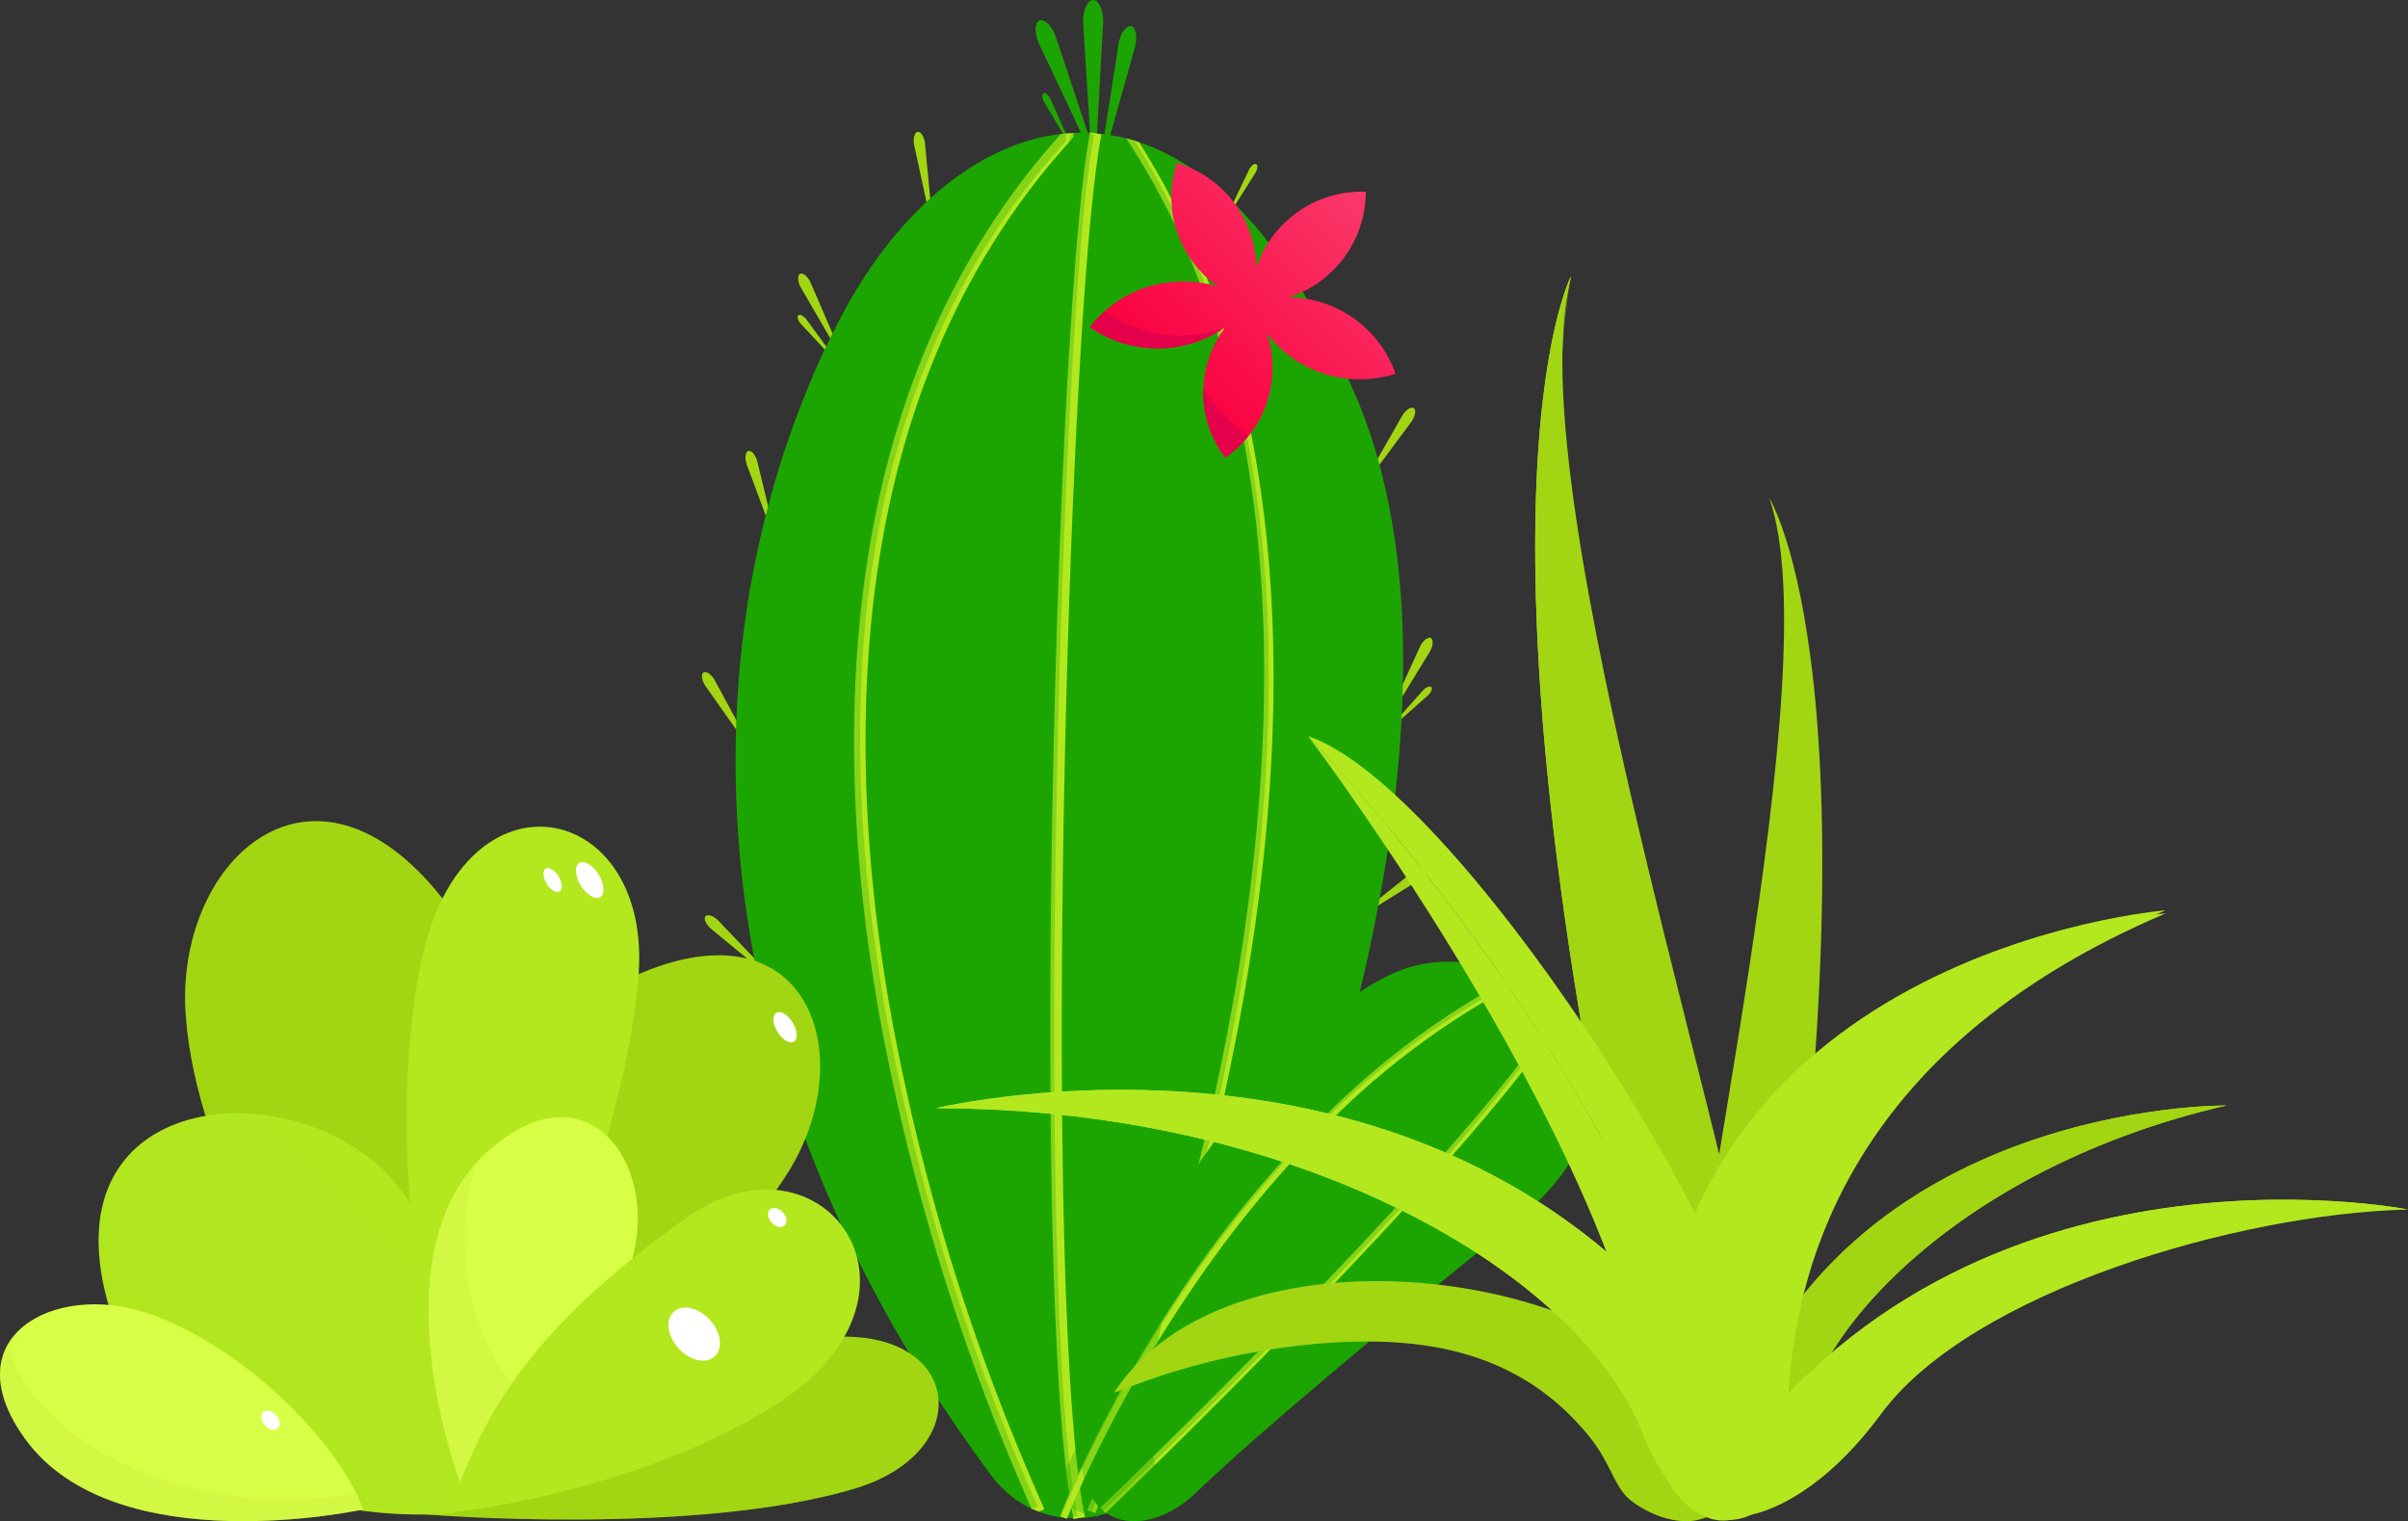 <svg xmlns="http://www.w3.org/2000/svg" xmlns:xlink="http://www.w3.org/1999/xlink" viewBox="0 0 271.934 171.773"><rect x="0" y="0" width="271.934" height="171.773" fill="#333333" stroke="none"/><defs><linearGradient id="a" x1="21.306" y1="162.25" x2="47.354" y2="136.202" gradientUnits="userSpaceOnUse"><stop offset="0" stop-color="#b0e61e"/><stop offset="1" stop-color="#b3e81f"/></linearGradient><linearGradient id="b" x1="130.848" y1="44.707" x2="154.068" y2="21.486" gradientUnits="userSpaceOnUse"><stop offset="0.026" stop-color="#fa003f"/><stop offset="1" stop-color="#fa396a"/></linearGradient></defs><g style="isolation:isolate"><path d="M159.444,47.543l-.163.22-4.021,5.424-.345-.228,3.337-5.836.152-.265c.405-.615.965-.964,1.252-.774S159.849,46.928,159.444,47.543Z" fill="#a2d613"/><path d="M160.805,99.031l-.232.145-5.73,3.571-.238-.338L159.85,98.2l.238-.191c.6-.423,1.251-.543,1.45-.261S161.407,98.608,160.805,99.031Z" fill="#a2d613"/><path d="M104.45,16.118l.026.272.643,6.721-.409.062L103.283,16.6l-.065-.3c-.11-.728.072-1.362.413-1.413S104.339,15.39,104.45,16.118Z" fill="#a2d613"/><path d="M85.5,52.025l.065.266,1.591,6.562-.4.119-2.346-6.3-.106-.286c-.213-.705-.123-1.359.207-1.458S85.285,51.32,85.5,52.025Z" fill="#a2d613"/><path d="M80.681,76.75l.13.24,3.213,5.938-.352.217L79.8,77.652,79.62,77.4c-.386-.628-.465-1.282-.172-1.463S80.3,76.123,80.681,76.75Z" fill="#a2d613"/><path d="M141.794,19.491l-.095.15-2.344,3.7-.234-.131L141,19.276l.086-.179c.233-.417.578-.67.774-.561S142.026,19.074,141.794,19.491Z" fill="#a2d613"/><path d="M118.606,11.114l.073.162,1.78,4-.239.122-2.231-3.747-.1-.17c-.218-.425-.236-.852-.037-.955S118.388,10.689,118.606,11.114Z" fill="#1ca500"/><path d="M91.026,36.016l.105.143,2.586,3.535-.207.17-2.974-3.19-.135-.145c-.3-.369-.411-.783-.238-.925S90.723,35.647,91.026,36.016Z" fill="#a2d613"/><path d="M161.3,78.486l-.133.118-3.276,2.906-.189-.191,2.9-3.259.132-.148c.339-.336.741-.483.9-.324S161.642,78.15,161.3,78.486Z" fill="#a2d613"/><path d="M161.507,73.522l-.142.233-3.523,5.76-.364-.2,2.8-6.11.128-.277c.348-.649.875-1.046,1.179-.883S161.856,72.873,161.507,73.522Z" fill="#a2d613"/><path d="M91.507,31.831l.108.251,2.673,6.2-.37.184-3.373-5.815-.153-.264c-.329-.659-.35-1.318-.041-1.472S91.178,31.172,91.507,31.831Z" fill="#a2d613"/><path d="M81.078,103.911l.189.2,4.662,4.884-.283.3-5.184-4.279-.236-.194c-.537-.5-.786-1.115-.55-1.366S80.541,103.407,81.078,103.911Z" fill="#a2d613"/><path d="M124.583,2.439l-.027.5-.683,12.312h-.756L122.343,3l-.035-.557c0-1.345.5-2.439,1.133-2.439S124.583,1.094,124.583,2.439Z" fill="#1ca500"/><path d="M119.172,3.991l.145.431,3.546,10.638-.638.253-4.76-10.1-.217-.459c-.45-1.137-.391-2.231.141-2.442S118.722,2.854,119.172,3.991Z" fill="#1ca500"/><path d="M128.216,5.161l-.113.405-2.8,9.971-.619-.137,1.6-10.19.072-.463c.245-1.1.857-1.909,1.374-1.794S128.461,4.058,128.216,5.161Z" fill="#1ca500"/><path d="M153.554,112.039a.013.013,0,0,0-.013.013.391.391,0,0,1-.026.131c-.9,3.8-1.908,7.527-2.966,11.12-.262.876-.523,1.738-.772,2.587-.065.209-.13.392-.182.588v.013q-.177.549-.353,1.1c-2.509,8-5.24,15.275-7.8,21.326-.17.405-.34.809-.51,1.2s-.313.758-.483,1.123v.013c-.157.353-.314.706-.471,1.046-.182.418-.365.823-.548,1.228-.288.641-.575,1.254-.862,1.855-.236.524-.471,1.02-.706,1.5l-.014.012c-.222.471-.457.928-.666,1.372-.17.327-.326.653-.483.954a.013.013,0,0,1-.014.013c-1.894,3.725-3.449,6.194-4.364,7.083-.549.522-1.084,1.006-1.633,1.437v.013a20.655,20.655,0,0,1-1.908,1.359c-.47.288-.928.549-1.4.8a14.672,14.672,0,0,1-2.365.954H125c-.3.091-.6.17-.9.235a.013.013,0,0,1-.013.013l-.379.079H123.7a10.457,10.457,0,0,1-1.868.222h-.04c-.2.013-.379.013-.575.013-.235-.013-.47-.013-.692-.039h-.078a3.5,3.5,0,0,1-.353-.04h-.014a1.968,1.968,0,0,1-.274-.026c-.13-.026-.235-.039-.366-.065h-.013a2.193,2.193,0,0,1-.392-.078c-.405-.079-.81-.2-1.2-.314-.17-.052-.327-.118-.484-.183h-.012c-.249-.091-.5-.2-.732-.288a.484.484,0,0,0-.118-.052,12.291,12.291,0,0,1-2.757-1.816c-.079-.066-.144-.131-.209-.2-.261-.235-.51-.483-.745-.731a12.438,12.438,0,0,1-.836-1.02q-3.02-4.077-5.685-8.115c-.444-.679-.875-1.346-1.306-2.012-.85-1.346-1.685-2.692-2.483-4.025q-.608-1-1.176-2c-.522-.888-1.019-1.777-1.5-2.665-.732-1.32-1.438-2.653-2.117-3.973s-1.333-2.652-1.961-3.959c-.417-.876-.823-1.738-1.215-2.613-.783-1.738-1.515-3.476-2.221-5.2v-.013q-1.038-2.568-1.96-5.136a119.422,119.422,0,0,1-6.7-52.294c.117-1.215.261-2.4.405-3.593q.352-2.665.823-5.253c.209-1.137.431-2.274.666-3.384.118-.562.236-1.111.366-1.66.249-1.1.523-2.182.8-3.253.248-.941.5-1.856.758-2.771.523-1.816,1.085-3.593,1.686-5.3.3-.862.6-1.7.914-2.535,0,0,.014,0,.014-.013.535-1.424,1.1-2.809,1.659-4.155s1.163-2.653,1.777-3.907,1.228-2.5,1.869-3.672c.209-.379.418-.758.64-1.137a2.45,2.45,0,0,1,.222-.392c5.214-9,12.689-15.916,20.959-17.954a21.137,21.137,0,0,1,2.353-.431,1.171,1.171,0,0,1,.287-.04c.2-.025.4-.039.6-.052a2.991,2.991,0,0,1,.34-.025.493.493,0,0,1,.2-.027,2.853,2.853,0,0,1,.327-.013,5.7,5.7,0,0,1,.666-.026h.013a11.065,11.065,0,0,1,1.137.026.754.754,0,0,1,.17.013c.143,0,.288.013.431.027h.039a14.275,14.275,0,0,1,2.091.287.306.306,0,0,1,.1.012h.013c.419.066.824.157,1.228.262h.014c.313.092.64.17.954.274.157.053.326.105.483.17h.013c8.481,2.81,17.092,11.473,24.448,28.591C161.263,63.718,159.016,89.251,153.554,112.039Z" fill="#1ca500"/><path d="M141.441,148.915c-.17.405-.34.809-.51,1.2s-.339.77-.509,1.149v.014c-.144.352-.3.679-.445,1.019-.182.418-.365.823-.548,1.228-.288.641-.575,1.254-.862,1.855-.236.524-.471,1.02-.706,1.5l-.014.012c-.222.471-.457.928-.666,1.372-.17.327-.326.653-.483.954a.013.013,0,0,1-.014.013c-1.894,3.725-3.449,6.194-4.364,7.083-.549.522-1.084,1.006-1.633,1.437v.013a20.655,20.655,0,0,1-1.908,1.359c-.47.288-.928.549-1.4.8a14.672,14.672,0,0,1-2.365.954H125a8.753,8.753,0,0,1-.915.248l-.379.079H123.7a10.457,10.457,0,0,1-1.868.222h-.04c-.2.013-.379.013-.575.013-.235-.013-.47-.013-.692-.039h-.078a3.5,3.5,0,0,1-.353-.04h-.014a1.968,1.968,0,0,1-.274-.026c-.13-.026-.235-.039-.366-.065h-.013a2.193,2.193,0,0,1-.392-.078c-.405-.079-.81-.2-1.2-.314-.17-.052-.327-.118-.484-.183h-.012c-.249-.091-.5-.2-.732-.288a.484.484,0,0,0-.118-.052,12.291,12.291,0,0,1-2.757-1.816c-.079-.066-.144-.131-.209-.183v-.013c-.261-.235-.51-.483-.745-.731a12.6,12.6,0,0,1-.849-1.02q-3.02-4.077-5.672-8.115c-.444-.679-.875-1.346-1.306-2.012-.85-1.346-1.685-2.692-2.483-4.025q-.608-1-1.176-2c-.522-.888-1.019-1.777-1.5-2.665-.732-1.32-1.438-2.653-2.117-3.973s-1.333-2.652-1.961-3.959c-.417-.876-.823-1.738-1.215-2.613-.783-1.738-1.529-3.476-2.221-5.2v-.013q-1.059-2.587-1.96-5.136a119.422,119.422,0,0,1-6.7-52.294c.117-1.215.261-2.4.405-3.593q.352-2.665.823-5.253c.209-1.137.431-2.274.666-3.384.118-.562.236-1.111.366-1.66.249-1.1.523-2.182.8-3.253.248-.941.5-1.856.758-2.771.536-1.816,1.1-3.58,1.686-5.3.3-.862.6-1.7.914-2.535,0,0,.014,0,.014-.013.535-1.424,1.1-2.809,1.659-4.155s1.163-2.653,1.777-3.907,1.228-2.5,1.869-3.672c.209-.379.418-.758.64-1.137a2.45,2.45,0,0,1,.222-.392,96.153,96.153,0,0,0-.274,72.339c.914,2.247,1.921,4.429,3,6.546q.549,1.1,1.137,2.156c.275.5.562.994.836,1.49a76.079,76.079,0,0,0,15.733,19.379c.7.627,1.437,1.241,2.169,1.829.157.131.313.248.47.379l.863.666a63.666,63.666,0,0,0,7.971,5.214c.509.274,1.006.549,1.529.81.627.327,1.28.64,1.92.941a2.591,2.591,0,0,0,.327.157.453.453,0,0,0,.118.052c.026.013.039.026.052.026a4.12,4.12,0,0,0,.444.2h.013c.248.117.471.222.719.327.065.026.118.052.183.078.209.091.405.183.614.261A57.462,57.462,0,0,0,141.441,148.915Z" fill="#1ca500" opacity="0.3" style="mix-blend-mode:multiply"/><path d="M121.266,15.017l-.039.484c-.157.169-.314.339-.458.509-25.847,28.643-25.323,68.889-20.293,97.7.144.8.288,1.594.431,2.378a243.673,243.673,0,0,0,17.04,54.319l-.6.288h-.012c-.249-.091-.5-.2-.732-.288l-.079.027-.039-.079a246.94,246.94,0,0,1-17.3-56.41c-.092-.5-.17-1.006-.249-1.5-4.821-28.93-4.874-68.627,20.724-97.139a1.676,1.676,0,0,1,.144-.171c.2-.025.4-.039.6-.052a2.991,2.991,0,0,1,.34-.025.493.493,0,0,1,.2-.027A2.853,2.853,0,0,1,121.266,15.017Z" fill="#b3e81f"/><path d="M140.1,114.548a292.43,292.43,0,0,1-16.412,56.332l-.392-.17-.509-.209c.417-.98,41.67-98.381,4.39-154.883.313.092.64.17.954.274.157.053.326.105.483.17h.013C139.272,32.749,149.543,63.169,140.1,114.548Z" fill="#b3e81f"/><path d="M122.455,170.933a3.391,3.391,0,0,0,.065.352l-.692.144h-.04l-.549.117c-.012-.039-.012-.065-.026-.1a1.014,1.014,0,0,1-.026-.2c-.065-.3-.131-.6-.183-.928-.039-.209-.078-.431-.1-.653-4.508-27.507-1.621-134.76,2.182-154.648,0-.026.013-.052.013-.078l.092.013.5.105h.039l.653.13c-3.71,19.156-6.533,121.536-2.521,152.048v.012C122.036,168.632,122.233,169.861,122.455,170.933Z" fill="#b3e81f"/><path d="M120.364,15.945C94.922,43.66,94.387,82.73,100.071,114.6a244.007,244.007,0,0,0,17.118,55.522l-.588.287-.079.027-.039-.079a12.291,12.291,0,0,1-2.757-1.816c-.079-.066-.144-.131-.209-.183v-.013a250.175,250.175,0,0,1-16.334-54.293c-.483-2.757-.888-5.475-1.254-8.154-4.966-37.659,2.312-68.706,21.233-90.293a21.137,21.137,0,0,1,2.353-.431,1.171,1.171,0,0,1,.287-.04c.2-.025.4-.039.6-.052Z" fill="#1ca500" opacity="0.3" style="mix-blend-mode:multiply"/><path d="M139.547,114.705a297.028,297.028,0,0,1-16.256,56.005c-.13.3-.2.47-.209.5l-.627-.274-.889-.379-.562-.236-.327-.143c.014-.04.092-.21.223-.51.078-.222.209-.523.366-.9v-.013c.157-.418.366-.914.588-1.5C128.4,150.561,158.611,66.422,125.042,15.8l.771-.457a.306.306,0,0,1,.1.012h.013c.419.066.824.157,1.228.262h.014c.313.092.64.17.954.274C138.789,32.762,148.981,63.326,139.547,114.705Z" fill="#1ca500" opacity="0.3" style="mix-blend-mode:multiply"/><path d="M121.566,170.554c.039.195.079.391.117.587l-.5.105-.653.131-.091.026-.17.039-.183-.079h-.014a1.968,1.968,0,0,1-.274-.026c-.013.04-.026.052-.026.066l-.34-.131h-.013a2.193,2.193,0,0,1-.392-.078.171.171,0,0,1-.013-.079q-.156-.726-.275-1.568c-1.149-7.121-1.8-19.4-2.1-34.078-.81-41.75,1.372-102.824,4.129-119.459.039-.287.091-.562.131-.81.013-.066.026-.118.039-.17a2.853,2.853,0,0,1,.327-.013,5.7,5.7,0,0,1,.666-.026h.013a11.065,11.065,0,0,1,1.137.026c0-.026.013-.052.013-.078l.092.013.065.078.288.275c-2.875,14.856-5.227,79.826-4.261,122.372.262,11.054.745,20.607,1.49,27.362.118,1.006.235,1.96.366,2.835.013.092.013.184.026.262.039.222.066.405.105.614v.013c.026.222.065.444.1.654Q121.468,170,121.566,170.554Z" fill="#1ca500" opacity="0.3" style="mix-blend-mode:multiply"/><path d="M135.064,168.562c-6.04,5.826-15.587,4.51-12.47-10.523s20.653-41.717,34.681-48.106,34.681,11.275,13.639,28.227C155.924,150.235,141.688,162.173,135.064,168.562Z" fill="#1ca500"/><path d="M124.848,170.854l-.572-.6c.411-.393,41.247-39.534,51.681-56.307l.7.437C166.171,131.246,125.26,170.459,124.848,170.854Z" fill="#b3e81f"/><path d="M171.613,110.876a88.139,88.139,0,0,0-22.371,16.713,127.822,127.822,0,0,0-15.21,18.816c-1.15,1.7-2.222,3.372-3.214,4.992-.039.079-.092.144-.131.222-.379.614-.745,1.216-1.1,1.817-.457.77-.9,1.528-1.32,2.273-.012,0,0,.013,0,.013-2.613,4.56-4.547,8.507-5.84,11.3-.171.353-.327.693-.458,1.006-.235.523-.444.98-.6,1.386-.157.313-.274.6-.366.835-.013.027-.026.04-.026.053-.222.523-.366.889-.444,1.072,0,.012,0,.026-.013.026a.577.577,0,0,0-.04.117l-.208-.078-.183-.079h-.014l-.248-.091-.117-.052c.026-.065.365-.954,1.032-2.509.131-.262.248-.536.392-.837.183-.417.392-.888.627-1.385q.177-.391.392-.823c.406-.889.876-1.855,1.411-2.914a.1.1,0,0,1,.013-.052c1.516-3.031,3.489-6.7,5.907-10.715.379-.64.784-1.281,1.189-1.947.17-.261.339-.536.509-.81l.51-.784c.5-.784,1.019-1.581,1.542-2.378a128.152,128.152,0,0,1,16.542-20.176,88.706,88.706,0,0,1,20.7-15.367c.157-.078.313-.169.484-.248.091-.052.182-.091.274-.143l.182.366Z" fill="#b3e81f"/><path d="M123.851,171.368l-1.807-1.889c.411-.392,41.166-39.456,51.54-56.133l2.219,1.38C165.255,131.683,125.536,169.755,123.851,171.368Z" fill="#1ca500" opacity="0.3" style="mix-blend-mode:multiply"/><path d="M170.711,110.981a87.02,87.02,0,0,0-21.116,15.5v.013a125.934,125.934,0,0,0-16.177,19.653c-.667.993-1.307,1.96-1.921,2.927l-.392.628-.627.98c0,.013,0,.013-.013.025-.405.667-.811,1.32-1.2,1.96-2.575,4.3-4.613,8.193-6.142,11.29-.339.693-.653,1.346-.928,1.948-.143.287-.274.575-.405.835-.222.51-.444.968-.627,1.4-.144.3-.261.588-.366.837-.536,1.2-.849,2-.967,2.3a.22.22,0,0,0-.026.065c-.013.04-.026.052-.026.066l-.34-.131h-.013l-.405-.157-.8-.3c.013-.039.2-.484.522-1.268.353-.849.9-2.1,1.634-3.672.131-.274.248-.548.392-.836.209-.444.444-.915.68-1.411.183-.379.365-.758.561-1.15,1.242-2.5,2.8-5.436,4.665-8.651a.042.042,0,0,0,.013-.026c1.347-2.313,2.849-4.769,4.509-7.3.235-.34.457-.693.692-1.032.066-.1.144-.21.209-.314.052-.065.091-.144.144-.209.287-.431.588-.862.888-1.294A124.19,124.19,0,0,1,150.549,123.3a86.59,86.59,0,0,1,19.038-13.6c.118-.065.248-.131.366-.2l.209.418.314.6Z" fill="#1ca500" opacity="0.3" style="mix-blend-mode:multiply"/><path d="M156.134,110.5c-9.681,5.686-18.3,16.657-22.851,30.576-3.47,10.619-3.969,21.158-1.976,30-5.48,2.307-11.226-.9-8.718-13.037C125.628,143.414,142.318,117.756,156.134,110.5Z" fill="#1ca500" opacity="0.3" style="mix-blend-mode:multiply"/><path d="M48.089,171.011c6.752-4.363,25.724-16.747,43.062-19.7s19.971,12.4,5.4,16.776C78.429,173.522,48.089,171.011,48.089,171.011Z" fill="#a2d613"/><path d="M99.944,166.717a19.308,19.308,0,0,1-3.392,1.36c-18.118,5.438-48.462,2.934-48.462,2.934,2.917-1.884,8.109-5.263,14.46-8.723,3.28,4.9,15.005,7.539,28.488,6.031A66.814,66.814,0,0,0,99.944,166.717Z" fill="#a2d613" opacity="0.3" style="mix-blend-mode:multiply"/><path d="M50.122,158.632s-.781-39.079,22.324-48.759C91.4,101.931,97.18,119.294,89,132.385,80.9,145.351,62.474,156.962,50.122,158.632Z" fill="#a2d613"/><path d="M83.069,139.887c-9.241,9.679-23.045,17.407-32.941,18.739,0,0-.782-39.066,22.318-48.759a25.183,25.183,0,0,1,6.407-1.831A21.64,21.64,0,0,0,73.9,122.225C73.9,130.127,77.681,136.939,83.069,139.887Z" fill="#a2d613" opacity="0.3" style="mix-blend-mode:multiply"/><path d="M45.5,159.459s21.34-38.155,3.651-59.013C34.634,83.333,19.8,97.626,20.971,114.54,22.134,131.291,34.2,151.764,45.5,159.459Z" fill="#a2d613"/><g opacity="0.3"><path d="M55.488,130.316c-2.345,15.454-9.994,29.145-9.994,29.145-11.292-7.7-23.366-28.176-24.525-44.923-.53-7.633,2.206-14.741,6.7-18.658A19.737,19.737,0,0,0,24.375,106.7c0,13.058,13.232,23.64,29.549,23.64C54.455,130.343,54.971,130.329,55.488,130.316Z" fill="#a2d613" style="mix-blend-mode:multiply"/></g><path d="M87.8,158.478c-.111.081-.237.162-.349.229C71.33,168.79,50.672,170.823,50.672,170.823a57.355,57.355,0,0,1,7.621-15.293c1.005,5.923,7.356,10.5,16.694,7.646A112.673,112.673,0,0,0,87.8,158.478Z" fill="#b4d821"/><path d="M51.817,170.228c-2.315-10.333-8.977-39.43-4.2-61.864s26.053-17.978,24.491,1.812C70.166,134.793,51.817,170.228,51.817,170.228Z" fill="#b3e81f"/><g opacity="0.3" style="mix-blend-mode:multiply"><path d="M65.816,137.208a273.032,273.032,0,0,1-14,33.022c-2.136-9.5-7.929-34.88-5.123-56.351C47.127,126.223,55.39,136.2,65.816,137.208Z" fill="#b3e81f"/></g><path d="M51.311,170.841s-30.506,3.718-38.793-22.653,22.963-27.739,33.05-13.392C54.859,148.011,53.017,157.3,51.311,170.841Z" fill="url(#a)"/><path d="M52.64,159.515c-.153,3.944-.74,6.7-1.326,11.321,0,0-30.512,3.729-38.8-22.643a23.7,23.7,0,0,1-1.117-11.173c5.542,12.277,21.593,22.508,40.534,22.508C52.166,159.528,52.4,159.528,52.64,159.515Z" fill="#b3e81f" opacity="0.3" style="mix-blend-mode:multiply"/><path d="M41.013,170.448s-27.892,6.106-38.13-7.912c-8.4-11.5,3.216-17.833,13.766-14.253C27.1,151.829,38.051,162.454,41.013,170.448Z" fill="#d7ff45"/><path d="M41.013,170.452s-27.888,6.1-38.133-7.916c-3.21-4.388-3.5-8.036-2.024-10.661,3.015,9.934,16.108,17.419,31.783,17.419a46.608,46.608,0,0,0,7.607-.605A17.159,17.159,0,0,1,41.013,170.452Z" fill="#ceef43" opacity="0.4" style="mix-blend-mode:multiply"/><path d="M51.974,167.413s-9.874-25.89,3.22-37.489c10.742-9.517,18.751.777,16.429,11.329C69.324,151.7,59.811,163.549,51.974,167.413Z" fill="#d7ff45"/><path d="M61.475,159.69a33.462,33.462,0,0,1-9.505,7.727s-9.142-24,1.871-36.132a28.091,28.091,0,0,0-1.354,8.75C52.487,148.611,56.144,156.041,61.475,159.69Z" fill="#ceef43" opacity="0.4" style="mix-blend-mode:multiply"/><path d="M50.678,170.822c3.647-10.349,8.286-20.13,26.794-33.281,15.518-11.025,29.745,8.8,9.973,21.169C71.334,168.79,50.678,170.822,50.678,170.822Z" fill="#b3e81f"/><path d="M67.868,167.228a103.135,103.135,0,0,1-17.2,3.595,63.235,63.235,0,0,1,5.067-11.362C57.47,162.88,61.964,165.707,67.868,167.228Z" fill="#b3e81f" opacity="0.3" style="mix-blend-mode:multiply"/><ellipse cx="88.628" cy="115.985" rx="1.005" ry="1.91" transform="matrix(0.852, -0.524, 0.524, 0.852, -47.627, 63.621)" fill="#fff"/><ellipse cx="66.597" cy="99.376" rx="1.186" ry="2.255" transform="translate(-42.191 49.618) rotate(-31.593)" fill="#fff"/><ellipse cx="62.409" cy="99.376" rx="0.791" ry="1.503" transform="translate(-42.812 47.424) rotate(-31.593)" fill="#fff"/><ellipse cx="78.397" cy="150.651" rx="2.391" ry="3.421" transform="translate(-81.143 92.437) rotate(-42.462)" fill="#fff"/><ellipse cx="87.773" cy="137.483" rx="0.859" ry="1.229" transform="translate(-69.794 95.313) rotate(-42.462)" fill="#fff"/><ellipse cx="30.545" cy="160.369" rx="0.859" ry="1.229" transform="translate(-100.253 62.681) rotate(-42.462)" fill="#fff"/><path d="M188.084,161.548C163.191,58.316,177.418,31.187,177.418,31.187c0,.035-.018.07-.018.105a.281.281,0,0,0-.018.121,34.838,34.838,0,0,0-.922,7.846.052.052,0,0,0,0,.07c-1.591,18.621-2.332,66.88,23.645,120.562C201.352,180.255,189.765,168.469,188.084,161.548Z" fill="#a2d613"/><path d="M177.416,31.189c-6.467,24.637,21.018,106.344,22.634,127.862s-10.272,9.508-11.964,2.5C163.189,58.321,177.416,31.189,177.416,31.189Z" fill="#a2d613"/><path d="M188.084,161.548C163.191,58.316,177.418,31.187,177.418,31.187c0,.035-.018.07-.018.105a.281.281,0,0,0-.018.121c-.127.785-.542,3.522-.922,7.846a.052.052,0,0,0,0,.07c-1.591,18.621-2.332,66.88,23.645,120.562C201.352,180.255,189.765,168.469,188.084,161.548Z" fill="#a2d613" opacity="0.3" style="mix-blend-mode:multiply"/><path d="M199.047,170.064c1.8-.953,3.524-3.422,4.111-7.817,1.786-13.13,19.892-30.915,48.308-37.42a.369.369,0,0,1-.077.006.18.18,0,0,1-.077,0C248.191,125.238,198.435,132.254,199.047,170.064Z" fill="#a2d613"/><path d="M251.46,124.829c-28.411,6.5-46.516,24.289-48.3,37.42-1.569,11.569-11,9.86-8.718,2C206.054,124.262,251.46,124.829,251.46,124.829Z" fill="#a2d613"/><path d="M199.047,170.064c-.612-37.81,49.144-44.826,52.265-45.226-2.894,0-45.659.785-56.865,39.4C193.027,169.117,196.121,171.626,199.047,170.064Z" fill="#a2d613"/><path d="M199.047,170.064c1.8-.953,3.524-3.422,4.111-7.817,1.786-13.13,19.892-30.915,48.308-37.42a.369.369,0,0,1-.077.006.18.18,0,0,1-.077,0C248.191,125.238,198.435,132.254,199.047,170.064Z" fill="#a2d613" opacity="0.2" style="mix-blend-mode:multiply"/><path d="M199.807,56.258c6.891,19.488-9.772,87.2-9.621,104.679s8.939,7.031,9.83,1.262C213.133,77.272,199.807,56.258,199.807,56.258Z" fill="#a2d613"/><path d="M244.557,102.794c-36.215,15.385-42.682,41.165-42.682,57.8s-15.09,11.642-15.09,0C186.785,107.368,244.557,102.794,244.557,102.794Z" fill="#b3e81f"/><path d="M125.78,157.312c13.1-20.115,57.382-14.175,66.933,3.43,1.465,2.7,4.177,8.511.147,10.5-2.762,1.362-6.567-.115-8.755-1.87-1.824-1.463-2.17-4.173-4.76-7.323-7.775-9.453-18.468-11.316-30.37-10.335a78.86,78.86,0,0,0-22.639,5.373C126.23,157.127,125.845,157.212,125.78,157.312Z" fill="#a2d613"/><path d="M244.557,103.141c-.018,0-.018.017-.036.017-36.173,15.395-42.644,41.146-42.644,57.779,0,9.4-4.827,11.891-9.021,10.183-3.218-1.308-6.074-5.109-6.074-10.183C186.782,107.709,244.557,103.141,244.557,103.141Z" fill="#b3e81f"/><path d="M244.521,103.158c-36.173,15.395-42.644,41.146-42.644,57.779,0,9.4-4.827,11.891-9.021,10.183C191.066,115.467,242.93,103.507,244.521,103.158Z" fill="#b3e81f" opacity="0.3" style="mix-blend-mode:multiply"/><path d="M194.447,171.7c-3.362-.122-7.159-4.045-7.665-9.677-2.856-30.7-37.926-77.411-39.029-78.858C148.856,84.294,193.326,130.722,194.447,171.7Z" fill="#b3e81f"/><path d="M194.447,171.7c-1.121-40.973-45.591-87.4-46.694-88.535l-.018-.034c16.577,5.613,50.038,57.691,51.972,76.085C200.665,168.33,197.755,171.834,194.447,171.7Z" fill="#b3e81f"/><path d="M194.447,171.7c-3.362-.122-7.159-4.045-7.665-9.677-2.856-30.7-37.926-77.411-39.029-78.858C148.856,84.294,193.326,130.722,194.447,171.7Z" fill="#b3e81f" opacity="0.3" style="mix-blend-mode:multiply"/><path d="M193.814,171.242c-2.82-.75-6.056-3.627-8.37-9.538-6.959-17.644-38.143-36.561-79.775-36.561a.534.534,0,0,0,.109-.017.24.24,0,0,0,.108-.017C110.351,124.673,181.757,118.605,193.814,171.242Z" fill="#b3e81f"/><path d="M105.678,125.144c41.625,0,72.808,18.919,79.76,36.565,6.125,15.548,18.624,10.183,12.772,0C168.462,109.94,105.678,125.144,105.678,125.144Z" fill="#b3e81f"/><path d="M193.814,171.242c-12.057-52.637-83.463-46.569-87.928-46.133,4.013-.925,63.6-13.408,92.321,36.6C201.84,168.016,198.406,172.479,193.814,171.242Z" fill="#b3e81f"/><path d="M193.814,171.242c-2.82-.75-6.056-3.627-8.37-9.538-6.959-17.644-38.143-36.561-79.775-36.561a.534.534,0,0,0,.109-.017.24.24,0,0,0,.108-.017C110.351,124.673,181.757,118.605,193.814,171.242Z" fill="#b3e81f" opacity="0.3" style="mix-blend-mode:multiply"/><path d="M271.934,136.578c-19.24.457-49.376,9.323-59.5,23.078-10.67,14.5-21.712,12.865-19.077,8.732C220.2,126.287,271.934,136.578,271.934,136.578Z" fill="#b3e81f"/><path d="M271.926,136.581c-19.234.453-49.369,9.328-59.492,23.066-6.454,8.77-13.052,11.647-16.667,11.63C219.791,134.07,271.926,136.581,271.926,136.581Z" fill="#b3e81f" opacity="0.3" style="mix-blend-mode:multiply"/><path d="M271.926,136.581s-52.135-2.511-76.159,34.7c-2.35-.018-3.453-1.256-2.405-2.895C220.189,126.294,271.926,136.581,271.926,136.581Z" fill="#b3e81f"/><path d="M189.3,171.677a11.358,11.358,0,0,1-5.188-2.3c-1.826-1.465-2.17-4.185-4.755-7.323-7.791-9.467-18.475-11.315-30.369-10.339a78.96,78.96,0,0,0-22.651,5.37c-.055.018-.181.053-.29.088C130.02,155.045,177.219,130.9,189.3,171.677Z" fill="#a2d613" opacity="0.3" style="mix-blend-mode:multiply"/><path d="M157.6,42.214a13.447,13.447,0,0,1-4.024.614,13.113,13.113,0,0,1-10.506-5.2,12.278,12.278,0,0,1-4.7,14.047,12.135,12.135,0,0,1,.014-14.726,13.415,13.415,0,0,1-15.289,0,13.156,13.156,0,0,1,10.532-5.161,13.4,13.4,0,0,1,3.985.6,12.272,12.272,0,0,1-4.7-13.995,12.58,12.58,0,0,1,8.976,11.839,12.267,12.267,0,0,1,3.032-4.914,12.452,12.452,0,0,1,8.859-3.672h.458a12.559,12.559,0,0,1-8.677,11.93A12.9,12.9,0,0,1,157.6,42.214Z" fill="url(#b)"/><g style="mix-blend-mode:multiply"><path d="M141,49.192a12.274,12.274,0,0,1-2.64,2.482,12.171,12.171,0,0,1-2.482-7.343c0-.157,0-.314.013-.471A17.3,17.3,0,0,0,141,49.192Z" fill="#e5004c"/></g><path d="M138.169,37.078c.065-.038.143-.091.209-.13a.148.148,0,0,0-.066.092C138.26,37.052,138.221,37.066,138.169,37.078Z" fill="#e5004c"/><g style="mix-blend-mode:multiply"><path d="M138.169,37.078a13.377,13.377,0,0,1-15.08-.13,12.2,12.2,0,0,1,1.66-1.8,14.807,14.807,0,0,0,13.42,1.933Z" fill="#e5004c"/></g></g></svg>